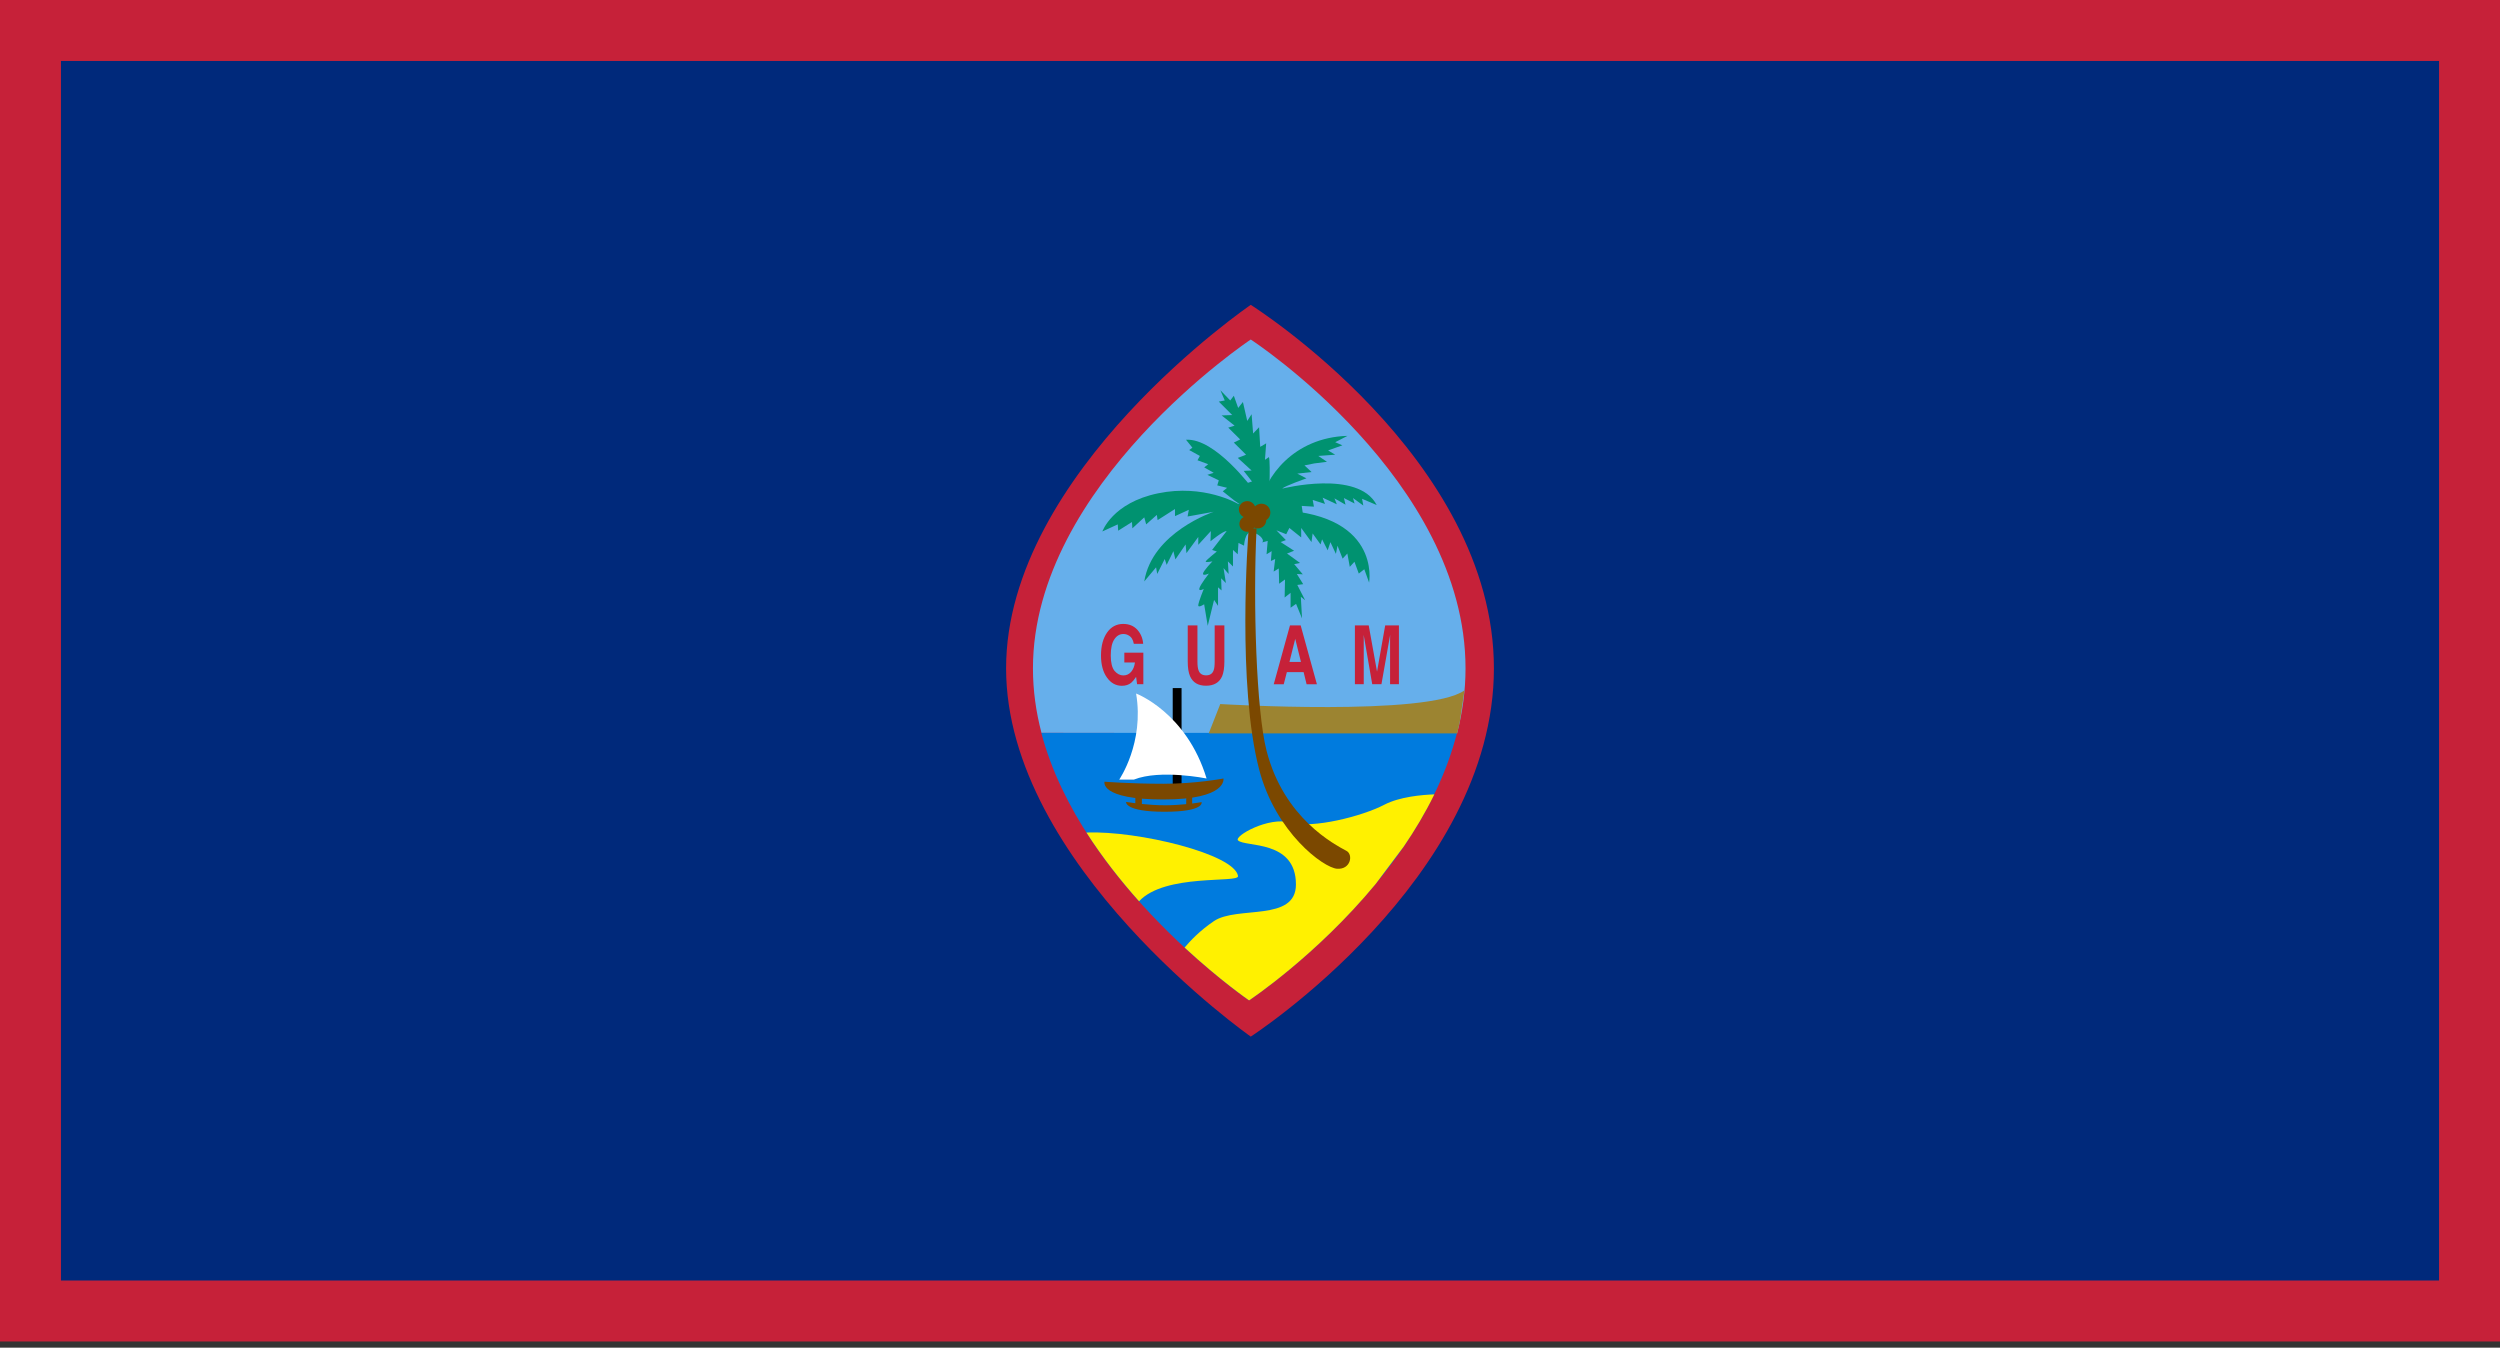 <?xml version="1.0" encoding="UTF-8"?>
<svg xmlns="http://www.w3.org/2000/svg" xmlns:xlink="http://www.w3.org/1999/xlink" width="128pt" height="69pt" viewBox="0 0 128 69" version="1.1">
<rect x="0" y="0" width="128" height="69" fill="#333333" stroke="none"/>
<defs>
<clipPath id="clip1">
  <path d="M 0 0 L 128 0 L 128 68.879 L 0 68.879 Z M 0 0 "/>
</clipPath>
</defs>
<g id="surface457">
<g clip-path="url(#clip1)" clip-rule="nonzero">
<path style=" stroke:none;fill-rule:evenodd;fill:rgb(77.646%,12.941%,22.353%);fill-opacity:1;" d="M 0 68.684 L 0 0 L 128 0 L 128 68.684 Z M 0 68.684 "/>
</g>
<path style=" stroke:none;fill-rule:evenodd;fill:rgb(0%,16.078%,48.235%);fill-opacity:1;" d="M 3.121 3.121 L 124.879 3.121 L 124.879 65.562 L 3.121 65.562 Z M 3.121 3.121 "/>
<path style=" stroke:none;fill-rule:evenodd;fill:rgb(77.646%,12.941%,22.353%);fill-opacity:1;" d="M 64.039 15.609 C 64.039 15.609 51.512 24.148 51.512 34.219 C 51.512 44.293 64.039 53.074 64.039 53.074 C 64.039 53.074 76.488 45.016 76.488 34.219 C 76.488 23.426 64.039 15.609 64.039 15.609 Z M 64.039 15.609 "/>
<path style=" stroke:none;fill-rule:evenodd;fill:rgb(39.999%,68.626%,92.155%);fill-opacity:1;" d="M 74.602 37.551 C 74.879 36.48 75.035 35.367 75.035 34.219 C 75.035 24.551 64.039 17.383 64.039 17.383 C 64.039 17.383 52.887 24.797 52.887 34.219 C 52.887 35.352 53.043 36.453 53.324 37.523 Z M 74.602 37.551 "/>
<path style=" stroke:none;fill-rule:evenodd;fill:rgb(0%,48.235%,87.057%);fill-opacity:1;" d="M 63.949 51.219 C 63.949 51.219 72.57 45.512 74.598 37.523 L 53.316 37.523 C 55.375 45.355 63.949 51.219 63.949 51.219 Z M 63.949 51.219 "/>
<path style=" stroke:none;fill-rule:evenodd;fill:rgb(61.176%,51.764%,19.215%);fill-opacity:1;" d="M 74.98 35.348 C 73.094 36.691 62.477 36.047 62.477 36.047 L 61.887 37.551 L 74.602 37.551 C 74.656 37.344 74.703 37.141 74.746 36.93 Z M 74.98 35.348 "/>
<path style=" stroke:none;fill-rule:evenodd;fill:rgb(99.998%,94.508%,0%);fill-opacity:1;" d="M 63.387 44.855 C 63.227 43.73 58.262 42.523 55.625 42.625 C 56.449 43.914 57.383 45.094 58.32 46.145 C 59.656 44.707 63.441 45.227 63.387 44.855 Z M 63.387 44.855 "/>
<path style=" stroke:none;fill-rule:evenodd;fill:rgb(99.998%,94.508%,0%);fill-opacity:1;" d="M 73.438 40.672 C 72.805 40.695 71.66 40.793 70.875 41.203 C 69.746 41.793 67.211 42.438 66.082 42.117 C 64.949 41.793 63.172 42.812 63.387 43.027 C 63.746 43.387 66.352 42.977 66.352 45.285 C 66.352 47.219 63.332 46.359 62.148 47.164 C 61.434 47.648 60.934 48.176 60.652 48.516 C 62.504 50.227 63.953 51.219 63.953 51.219 C 63.953 51.219 67.391 48.941 70.434 45.258 L 71.863 43.355 C 72.441 42.512 72.977 41.613 73.438 40.672 Z M 73.438 40.672 "/>
<path style=" stroke:none;fill-rule:evenodd;fill:rgb(0%,0%,0%);fill-opacity:1;" d="M 60.043 35.23 L 60.496 35.23 L 60.496 40.145 L 60.043 40.145 Z M 60.043 35.23 "/>
<path style=" stroke:none;fill-rule:evenodd;fill:rgb(48.235%,28.235%,0%);fill-opacity:1;" d="M 61.523 41.07 C 61.523 41.07 61.336 41.102 61.039 41.141 L 61.039 40.758 L 60.734 40.758 L 60.734 41.172 C 60.426 41.203 60.051 41.23 59.656 41.23 C 59.234 41.23 58.812 41.199 58.465 41.164 L 58.465 40.766 L 58.129 40.766 L 58.129 41.125 C 57.844 41.09 57.656 41.059 57.656 41.059 C 57.656 41.059 57.566 41.562 59.625 41.562 C 61.688 41.562 61.523 41.07 61.523 41.07 Z M 61.523 41.07 "/>
<path style=" stroke:none;fill-rule:evenodd;fill:rgb(0%,57.254%,43.921%);fill-opacity:1;" d="M 63.355 25.781 C 63.355 25.781 61.637 24.773 59.293 25.258 C 56.949 25.742 56.441 27.211 56.441 27.211 L 57.23 26.848 L 57.25 27.172 L 57.957 26.727 L 57.977 27.051 L 58.586 26.488 L 58.684 26.848 L 59.23 26.363 L 59.27 26.629 L 60.16 26.062 L 60.16 26.426 L 60.867 26.102 L 60.805 26.445 L 62.141 26.203 C 62.141 26.203 58.988 27.25 58.586 29.77 L 59.191 29.047 L 59.25 29.387 L 59.633 28.621 L 59.734 28.922 L 60.078 28.219 L 60.18 28.641 L 60.703 27.875 L 60.746 28.32 L 61.352 27.492 L 61.352 27.895 L 61.996 27.191 L 61.977 27.715 C 61.977 27.715 62.605 27.191 62.805 27.191 L 62.059 28.156 L 62.301 28.238 C 62.301 28.238 61.773 28.66 61.734 28.742 C 61.695 28.82 62.078 28.742 62.078 28.742 C 62.078 28.742 61.613 29.223 61.594 29.367 C 61.574 29.508 61.895 29.367 61.895 29.367 C 61.895 29.367 61.473 29.91 61.41 30.113 C 61.352 30.312 61.633 30.152 61.633 30.152 C 61.633 30.152 61.371 30.797 61.352 30.977 C 61.332 31.156 61.652 30.938 61.652 30.938 L 61.836 32.043 L 62.16 30.715 L 62.363 31.02 L 62.363 30.07 L 62.543 30.23 L 62.523 29.609 L 62.766 29.852 L 62.645 29.086 L 62.906 29.387 L 62.867 28.742 L 63.129 29.004 L 63.129 28.156 L 63.371 28.379 L 63.41 27.797 L 63.695 27.938 C 63.695 27.938 63.734 27.23 64.059 27.25 C 64.383 27.27 64.785 27.613 64.625 27.773 L 64.906 27.695 L 64.848 28.379 L 65.109 28.219 L 65.07 28.723 L 65.289 28.621 L 65.211 29.266 L 65.473 29.105 L 65.492 29.887 L 65.793 29.668 L 65.773 30.594 L 66.078 30.352 L 66.078 31.117 L 66.359 30.918 L 66.664 31.664 L 66.602 30.555 L 66.824 30.734 L 66.422 29.949 L 66.723 29.91 L 66.398 29.387 L 66.703 29.406 L 66.262 28.883 L 66.562 28.824 L 65.895 28.34 L 66.258 28.199 L 65.57 27.754 L 65.836 27.652 L 65.352 27.152 L 65.855 27.352 L 66.016 27.031 L 66.621 27.516 L 66.621 27.031 L 67.148 27.754 L 67.207 27.312 L 67.613 27.875 L 67.691 27.613 L 67.977 28.176 L 68.117 27.758 L 68.398 28.359 L 68.48 27.938 L 68.742 28.602 L 68.984 28.34 L 69.109 29.023 L 69.348 28.762 L 69.57 29.367 L 69.852 29.145 L 70.098 29.828 C 70.098 29.828 70.762 26.164 65.043 26.102 L 63.348 25.781 Z M 63.355 25.781 "/>
<path style=" stroke:none;fill-rule:evenodd;fill:rgb(0%,57.254%,43.921%);fill-opacity:1;" d="M 60.727 22.52 L 61.051 22.922 L 60.887 23.043 L 61.434 23.344 L 61.312 23.566 L 61.859 23.766 L 61.656 23.93 L 62.141 24.207 L 61.816 24.312 L 62.402 24.594 L 62.324 24.852 L 62.828 24.977 L 62.605 25.156 L 63.191 25.621 L 63.859 26.082 L 64.324 25.922 L 64.141 25.035 C 64.141 25.035 62.223 22.418 60.727 22.516 Z M 60.727 22.52 "/>
<path style=" stroke:none;fill-rule:evenodd;fill:rgb(0%,57.254%,43.921%);fill-opacity:1;" d="M 62.484 19.98 L 62.707 20.504 L 62.402 20.562 L 63.09 21.25 L 62.547 21.27 L 63.211 21.793 L 62.887 21.895 L 63.496 22.5 L 63.172 22.66 L 63.797 23.281 L 63.375 23.445 L 64.082 24.09 L 63.676 24.109 L 64.102 24.652 L 63.719 24.773 C 63.719 24.773 64.18 25.637 64.16 26.004 L 64.949 26.043 C 64.949 26.043 65.07 23.703 64.969 23.402 L 64.766 23.543 L 64.828 22.699 L 64.523 22.879 L 64.465 21.875 L 64.16 22.195 L 64.082 21.207 L 63.859 21.551 L 63.637 20.582 L 63.395 20.887 L 63.172 20.262 L 62.988 20.504 Z M 62.484 19.98 "/>
<path style=" stroke:none;fill-rule:evenodd;fill:rgb(0%,57.254%,43.921%);fill-opacity:1;" d="M 64.523 25.863 C 64.746 24.453 66.223 22.398 68.992 22.316 L 68.363 22.641 L 68.73 22.801 L 68 23.062 L 68.363 23.281 L 67.496 23.344 L 67.941 23.645 L 67.293 23.727 L 66.789 23.828 L 67.152 24.168 L 66.422 24.25 L 66.891 24.492 C 66.891 24.492 65.738 24.895 65.656 25.016 C 65.656 25.016 69.539 24.027 70.488 25.859 L 69.738 25.539 L 69.801 25.883 L 69.273 25.5 L 69.355 25.781 L 68.809 25.5 L 68.891 25.84 L 68.324 25.516 L 68.445 25.82 L 67.719 25.48 L 67.84 25.801 L 67.211 25.598 L 67.273 25.941 L 66.648 25.902 L 66.707 26.305 L 64.77 26.262 L 64.523 25.859 Z M 64.523 25.863 "/>
<path style=" stroke:none;fill-rule:evenodd;fill:rgb(48.235%,28.235%,0%);fill-opacity:1;" d="M 63.934 27.078 L 64.336 27.051 C 64.148 30.891 64.324 36.398 64.848 38.438 C 65.734 41.898 68.328 43.234 68.941 43.566 C 69.293 43.754 69.16 44.531 68.457 44.48 C 67.758 44.426 65.312 42.625 64.469 39.402 C 63.34 35.078 63.891 27.527 63.934 27.078 Z M 63.934 27.078 "/>
<path style=" stroke:none;fill-rule:evenodd;fill:rgb(77.646%,12.941%,22.353%);fill-opacity:1;" d="M 58.531 32.961 L 58.051 32.961 C 58.016 32.754 57.926 32.609 57.781 32.531 C 57.703 32.484 57.613 32.461 57.516 32.461 C 57.328 32.461 57.172 32.551 57.051 32.738 C 56.93 32.918 56.871 33.195 56.871 33.562 C 56.871 33.934 56.938 34.195 57.066 34.352 C 57.199 34.504 57.348 34.582 57.512 34.582 C 57.676 34.582 57.809 34.52 57.914 34.398 C 58.02 34.277 58.082 34.117 58.109 33.918 L 57.566 33.918 L 57.566 33.418 L 58.539 33.418 L 58.539 35.031 L 58.219 35.031 L 58.168 34.656 C 58.074 34.801 57.988 34.898 57.914 34.961 C 57.785 35.062 57.629 35.113 57.441 35.113 C 57.133 35.113 56.879 34.973 56.68 34.695 C 56.477 34.418 56.371 34.039 56.371 33.559 C 56.371 33.07 56.477 32.68 56.684 32.383 C 56.891 32.09 57.168 31.945 57.508 31.945 C 57.805 31.945 58.043 32.043 58.223 32.234 C 58.402 32.43 58.508 32.672 58.531 32.961 Z M 58.531 32.961 "/>
<path style=" stroke:none;fill-rule:evenodd;fill:rgb(77.646%,12.941%,22.353%);fill-opacity:1;" d="M 60.812 33.871 L 60.812 32.02 L 61.309 32.02 L 61.309 33.871 C 61.309 34.078 61.328 34.23 61.367 34.324 C 61.426 34.492 61.555 34.578 61.754 34.578 C 61.949 34.578 62.078 34.492 62.137 34.324 C 62.176 34.23 62.191 34.078 62.191 33.871 L 62.191 32.02 L 62.688 32.02 L 62.688 33.871 C 62.688 34.191 62.648 34.441 62.574 34.621 C 62.43 34.945 62.156 35.109 61.75 35.109 C 61.348 35.109 61.074 34.949 60.93 34.621 C 60.852 34.441 60.812 34.191 60.812 33.871 Z M 60.812 33.871 "/>
<path style=" stroke:none;fill-rule:evenodd;fill:rgb(77.646%,12.941%,22.353%);fill-opacity:1;" d="M 66.047 32.02 L 65.215 35.035 L 65.727 35.035 L 65.887 34.414 L 66.746 34.414 L 66.898 35.035 L 67.426 35.035 L 66.594 32.02 Z M 66.316 32.707 L 66.609 33.891 L 66.02 33.891 Z M 66.316 32.707 "/>
<path style=" stroke:none;fill-rule:evenodd;fill:rgb(77.646%,12.941%,22.353%);fill-opacity:1;" d="M 70.504 34.387 L 70.922 32.02 L 71.625 32.02 L 71.625 35.031 L 71.172 35.031 L 71.172 32.996 C 71.172 32.938 71.172 32.855 71.172 32.75 C 71.172 32.645 71.176 32.562 71.176 32.504 L 70.73 35.031 L 70.258 35.031 L 69.82 32.504 C 69.82 32.562 69.82 32.645 69.824 32.75 C 69.824 32.855 69.824 32.938 69.824 32.996 L 69.824 35.031 L 69.371 35.031 L 69.371 32.02 L 70.078 32.02 Z M 70.504 34.387 "/>
<path style=" stroke:none;fill-rule:evenodd;fill:rgb(48.235%,28.235%,0%);fill-opacity:1;" d="M 59.566 40.129 C 61.238 40.129 62.641 39.859 62.641 39.859 C 62.641 39.859 62.855 40.934 59.566 40.934 C 56.281 40.934 56.551 40.023 56.551 40.023 C 56.551 40.023 57.898 40.129 59.566 40.129 Z M 59.566 40.129 "/>
<path style=" stroke:none;fill-rule:evenodd;fill:rgb(99.998%,99.998%,99.998%);fill-opacity:1;" d="M 58.168 35.508 C 58.168 35.508 60.754 36.477 61.777 39.859 C 61.777 39.859 59.406 39.379 58.059 39.914 L 57.305 39.914 C 57.305 39.914 58.598 38.035 58.168 35.508 Z M 58.168 35.508 "/>
<path style=" stroke:none;fill-rule:evenodd;fill:rgb(48.235%,28.235%,0%);fill-opacity:1;" d="M 64.586 25.789 C 64.84 25.789 65.043 25.992 65.043 26.246 C 65.043 26.496 64.84 26.699 64.586 26.699 C 64.332 26.699 64.129 26.496 64.129 26.246 C 64.129 25.992 64.332 25.789 64.586 25.789 Z M 64.586 25.789 "/>
<path style=" stroke:none;fill-rule:evenodd;fill:rgb(48.235%,28.235%,0%);fill-opacity:1;" d="M 63.859 25.656 C 64.094 25.656 64.285 25.848 64.285 26.082 C 64.285 26.32 64.094 26.512 63.859 26.512 C 63.621 26.512 63.43 26.32 63.43 26.082 C 63.43 25.848 63.621 25.656 63.859 25.656 Z M 63.859 25.656 "/>
<path style=" stroke:none;fill-rule:evenodd;fill:rgb(48.235%,28.235%,0%);fill-opacity:1;" d="M 63.859 26.43 C 64.078 26.43 64.258 26.605 64.258 26.828 C 64.258 27.047 64.078 27.227 63.859 27.227 C 63.637 27.227 63.457 27.047 63.457 26.828 C 63.457 26.605 63.637 26.43 63.859 26.43 Z M 63.859 26.43 "/>
<path style=" stroke:none;fill-rule:evenodd;fill:rgb(48.235%,28.235%,0%);fill-opacity:1;" d="M 64.402 26.199 C 64.641 26.199 64.832 26.391 64.832 26.629 C 64.832 26.863 64.641 27.055 64.402 27.055 C 64.168 27.055 63.977 26.863 63.977 26.629 C 63.977 26.391 64.168 26.199 64.402 26.199 Z M 64.402 26.199 "/>
</g>
</svg>
